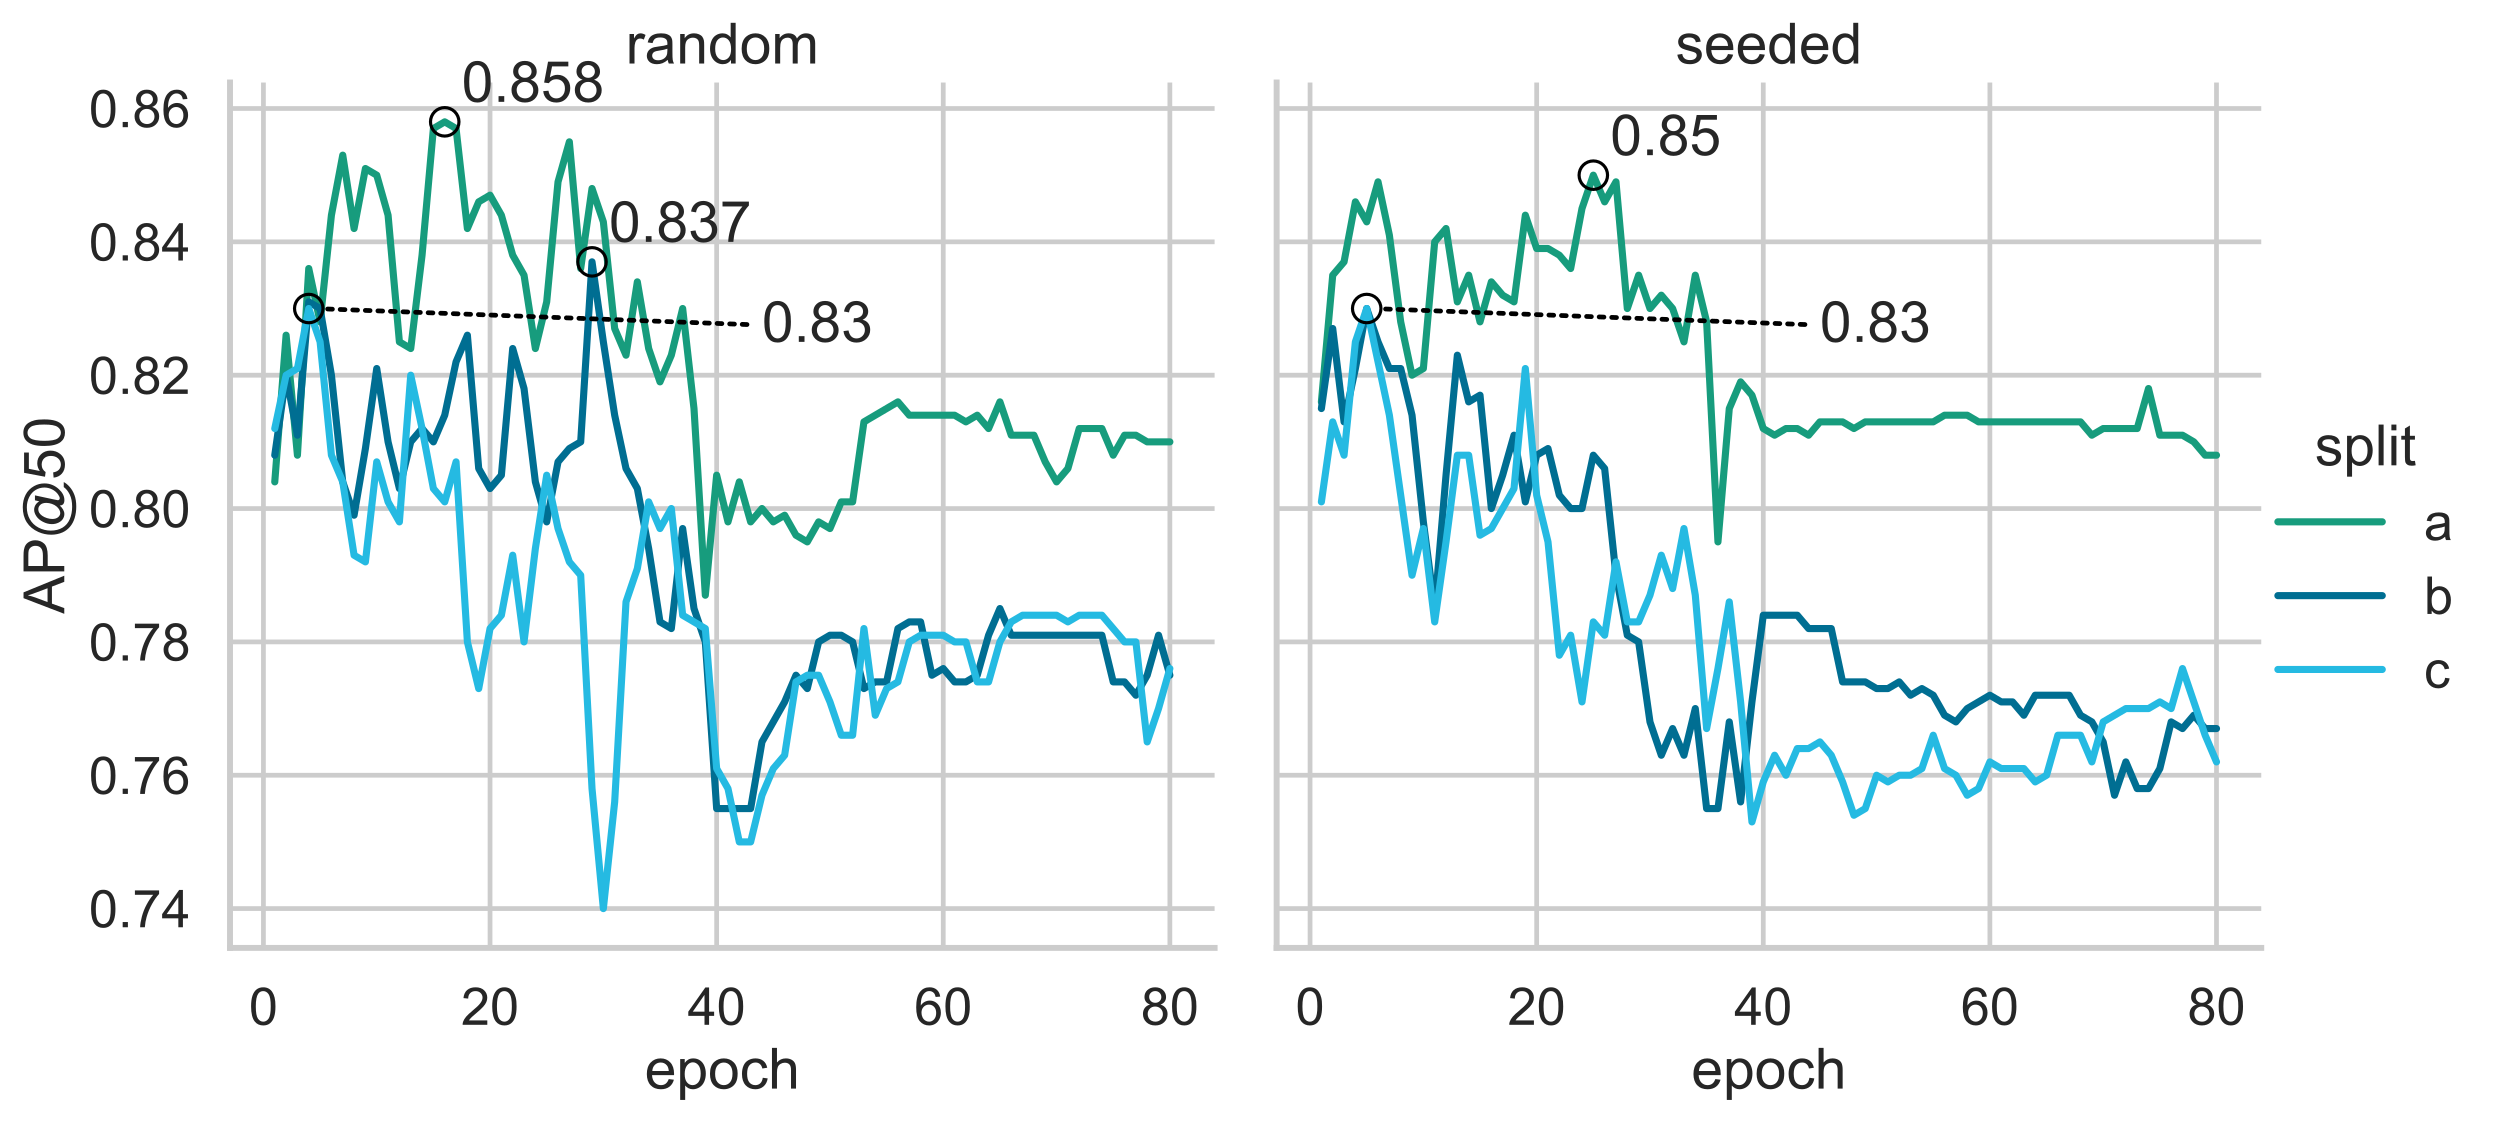 <?xml version="1.0" encoding="utf-8" standalone="no"?>
<!DOCTYPE svg PUBLIC "-//W3C//DTD SVG 1.1//EN"
  "http://www.w3.org/Graphics/SVG/1.1/DTD/svg11.dtd">
<!-- Created with matplotlib (https://matplotlib.org/) -->
<svg height="354.955pt" version="1.1" viewBox="0 0 790.423 354.955" width="790.423pt" xmlns="http://www.w3.org/2000/svg" xmlns:xlink="http://www.w3.org/1999/xlink">
 <defs>
  <style type="text/css">*{stroke-linecap:butt;stroke-linejoin:round;}</style>
 </defs>
 <g id="figure_1">
  <g id="patch_1">
   <path d="M 0 354.955 
L 790.423 354.955 
L 790.423 0 
L 0 0 
z
" style="fill:#ffffff;"/>
  </g>
  <g id="axes_1">
   <g id="patch_2">
    <path d="M 72.722 299.704 
L 384.026 299.704 
L 384.026 26.084 
L 72.722 26.084 
z
" style="fill:#ffffff;"/>
   </g>
   <g id="matplotlib.axis_1">
    <g id="xtick_1">
     <g id="line2d_1">
      <path clip-path="url(#pda47692f7f)" d="M 83.29 299.704 
L 83.29 26.084 
" style="fill:none;stroke:#cccccc;stroke-linecap:round;stroke-width:1.5;"/>
     </g>
     <g id="text_1">
      <!-- 0 -->
      <g style="fill:#262626;" transform="translate(78.702 324.014)scale(0.165 -0.165)">
       <defs>
        <path d="M 4.156 35.297 
Q 4.156 48 6.766 55.734 
Q 9.375 63.484 14.516 67.672 
Q 19.672 71.875 27.484 71.875 
Q 33.25 71.875 37.594 69.547 
Q 41.938 67.234 44.766 62.859 
Q 47.609 58.5 49.219 52.219 
Q 50.828 45.953 50.828 35.297 
Q 50.828 22.703 48.234 14.969 
Q 45.656 7.234 40.5 3 
Q 35.359 -1.219 27.484 -1.219 
Q 17.141 -1.219 11.234 6.203 
Q 4.156 15.141 4.156 35.297 
z
M 13.188 35.297 
Q 13.188 17.672 17.312 11.828 
Q 21.438 6 27.484 6 
Q 33.547 6 37.672 11.859 
Q 41.797 17.719 41.797 35.297 
Q 41.797 52.984 37.672 58.781 
Q 33.547 64.594 27.391 64.594 
Q 21.344 64.594 17.719 59.469 
Q 13.188 52.938 13.188 35.297 
z
" id="ArialMT-48"/>
       </defs>
       <use xlink:href="#ArialMT-48"/>
      </g>
     </g>
    </g>
    <g id="xtick_2">
     <g id="line2d_2">
      <path clip-path="url(#pda47692f7f)" d="M 154.936 299.704 
L 154.936 26.084 
" style="fill:none;stroke:#cccccc;stroke-linecap:round;stroke-width:1.5;"/>
     </g>
     <g id="text_2">
      <!-- 20 -->
      <g style="fill:#262626;" transform="translate(145.761 324.014)scale(0.165 -0.165)">
       <defs>
        <path d="M 50.344 8.453 
L 50.344 0 
L 3.031 0 
Q 2.938 3.172 4.047 6.109 
Q 5.859 10.938 9.828 15.625 
Q 13.812 20.312 21.344 26.469 
Q 33.016 36.031 37.109 41.625 
Q 41.219 47.219 41.219 52.203 
Q 41.219 57.422 37.469 61 
Q 33.734 64.594 27.734 64.594 
Q 21.391 64.594 17.578 60.781 
Q 13.766 56.984 13.719 50.25 
L 4.688 51.172 
Q 5.609 61.281 11.656 66.578 
Q 17.719 71.875 27.938 71.875 
Q 38.234 71.875 44.234 66.156 
Q 50.25 60.453 50.25 52 
Q 50.25 47.703 48.484 43.547 
Q 46.734 39.406 42.656 34.812 
Q 38.578 30.219 29.109 22.219 
Q 21.188 15.578 18.938 13.203 
Q 16.703 10.844 15.234 8.453 
z
" id="ArialMT-50"/>
       </defs>
       <use xlink:href="#ArialMT-50"/>
       <use x="55.615" xlink:href="#ArialMT-48"/>
      </g>
     </g>
    </g>
    <g id="xtick_3">
     <g id="line2d_3">
      <path clip-path="url(#pda47692f7f)" d="M 226.583 299.704 
L 226.583 26.084 
" style="fill:none;stroke:#cccccc;stroke-linecap:round;stroke-width:1.5;"/>
     </g>
     <g id="text_3">
      <!-- 40 -->
      <g style="fill:#262626;" transform="translate(217.407 324.014)scale(0.165 -0.165)">
       <defs>
        <path d="M 32.328 0 
L 32.328 17.141 
L 1.266 17.141 
L 1.266 25.203 
L 33.938 71.578 
L 41.109 71.578 
L 41.109 25.203 
L 50.781 25.203 
L 50.781 17.141 
L 41.109 17.141 
L 41.109 0 
z
M 32.328 25.203 
L 32.328 57.469 
L 9.906 25.203 
z
" id="ArialMT-52"/>
       </defs>
       <use xlink:href="#ArialMT-52"/>
       <use x="55.615" xlink:href="#ArialMT-48"/>
      </g>
     </g>
    </g>
    <g id="xtick_4">
     <g id="line2d_4">
      <path clip-path="url(#pda47692f7f)" d="M 298.229 299.704 
L 298.229 26.084 
" style="fill:none;stroke:#cccccc;stroke-linecap:round;stroke-width:1.5;"/>
     </g>
     <g id="text_4">
      <!-- 60 -->
      <g style="fill:#262626;" transform="translate(289.054 324.014)scale(0.165 -0.165)">
       <defs>
        <path d="M 49.75 54.047 
L 41.016 53.375 
Q 39.844 58.547 37.703 60.891 
Q 34.125 64.656 28.906 64.656 
Q 24.703 64.656 21.531 62.312 
Q 17.391 59.281 14.984 53.469 
Q 12.594 47.656 12.5 36.922 
Q 15.672 41.75 20.266 44.094 
Q 24.859 46.438 29.891 46.438 
Q 38.672 46.438 44.844 39.969 
Q 51.031 33.5 51.031 23.25 
Q 51.031 16.5 48.125 10.719 
Q 45.219 4.938 40.141 1.859 
Q 35.062 -1.219 28.609 -1.219 
Q 17.625 -1.219 10.688 6.859 
Q 3.766 14.938 3.766 33.5 
Q 3.766 54.25 11.422 63.672 
Q 18.109 71.875 29.438 71.875 
Q 37.891 71.875 43.281 67.141 
Q 48.688 62.406 49.75 54.047 
z
M 13.875 23.188 
Q 13.875 18.656 15.797 14.5 
Q 17.719 10.359 21.188 8.172 
Q 24.656 6 28.469 6 
Q 34.031 6 38.031 10.484 
Q 42.047 14.984 42.047 22.703 
Q 42.047 30.125 38.078 34.391 
Q 34.125 38.672 28.125 38.672 
Q 22.172 38.672 18.016 34.391 
Q 13.875 30.125 13.875 23.188 
z
" id="ArialMT-54"/>
       </defs>
       <use xlink:href="#ArialMT-54"/>
       <use x="55.615" xlink:href="#ArialMT-48"/>
      </g>
     </g>
    </g>
    <g id="xtick_5">
     <g id="line2d_5">
      <path clip-path="url(#pda47692f7f)" d="M 369.875 299.704 
L 369.875 26.084 
" style="fill:none;stroke:#cccccc;stroke-linecap:round;stroke-width:1.5;"/>
     </g>
     <g id="text_5">
      <!-- 80 -->
      <g style="fill:#262626;" transform="translate(360.7 324.014)scale(0.165 -0.165)">
       <defs>
        <path d="M 17.672 38.812 
Q 12.203 40.828 9.562 44.531 
Q 6.938 48.25 6.938 53.422 
Q 6.938 61.234 12.547 66.547 
Q 18.172 71.875 27.484 71.875 
Q 36.859 71.875 42.578 66.422 
Q 48.297 60.984 48.297 53.172 
Q 48.297 48.188 45.672 44.5 
Q 43.062 40.828 37.75 38.812 
Q 44.344 36.672 47.781 31.875 
Q 51.219 27.094 51.219 20.453 
Q 51.219 11.281 44.719 5.031 
Q 38.234 -1.219 27.641 -1.219 
Q 17.047 -1.219 10.547 5.047 
Q 4.047 11.328 4.047 20.703 
Q 4.047 27.688 7.594 32.391 
Q 11.141 37.109 17.672 38.812 
z
M 15.922 53.719 
Q 15.922 48.641 19.188 45.406 
Q 22.469 42.188 27.688 42.188 
Q 32.766 42.188 36.016 45.375 
Q 39.266 48.578 39.266 53.219 
Q 39.266 58.062 35.906 61.359 
Q 32.562 64.656 27.594 64.656 
Q 22.562 64.656 19.234 61.422 
Q 15.922 58.203 15.922 53.719 
z
M 13.094 20.656 
Q 13.094 16.891 14.875 13.375 
Q 16.656 9.859 20.172 7.922 
Q 23.688 6 27.734 6 
Q 34.031 6 38.125 10.047 
Q 42.234 14.109 42.234 20.359 
Q 42.234 26.703 38.016 30.859 
Q 33.797 35.016 27.438 35.016 
Q 21.234 35.016 17.156 30.906 
Q 13.094 26.812 13.094 20.656 
z
" id="ArialMT-56"/>
       </defs>
       <use xlink:href="#ArialMT-56"/>
       <use x="55.615" xlink:href="#ArialMT-48"/>
      </g>
     </g>
    </g>
    <g id="text_6">
     <!-- epoch -->
     <g style="fill:#262626;" transform="translate(203.854 344.178)scale(0.18 -0.18)">
      <defs>
       <path d="M 42.094 16.703 
L 51.172 15.578 
Q 49.031 7.625 43.219 3.219 
Q 37.406 -1.172 28.375 -1.172 
Q 17 -1.172 10.328 5.828 
Q 3.656 12.844 3.656 25.484 
Q 3.656 38.578 10.391 45.797 
Q 17.141 53.031 27.875 53.031 
Q 38.281 53.031 44.875 45.953 
Q 51.469 38.875 51.469 26.031 
Q 51.469 25.25 51.422 23.688 
L 12.75 23.688 
Q 13.234 15.141 17.578 10.594 
Q 21.922 6.062 28.422 6.062 
Q 33.25 6.062 36.672 8.594 
Q 40.094 11.141 42.094 16.703 
z
M 13.234 30.906 
L 42.188 30.906 
Q 41.609 37.453 38.875 40.719 
Q 34.672 45.797 27.984 45.797 
Q 21.922 45.797 17.797 41.75 
Q 13.672 37.703 13.234 30.906 
z
" id="ArialMT-101"/>
       <path d="M 6.594 -19.875 
L 6.594 51.859 
L 14.594 51.859 
L 14.594 45.125 
Q 17.438 49.078 21 51.047 
Q 24.562 53.031 29.641 53.031 
Q 36.281 53.031 41.359 49.609 
Q 46.438 46.188 49.016 39.953 
Q 51.609 33.734 51.609 26.312 
Q 51.609 18.359 48.75 11.984 
Q 45.906 5.609 40.453 2.219 
Q 35.016 -1.172 29 -1.172 
Q 24.609 -1.172 21.109 0.688 
Q 17.625 2.547 15.375 5.375 
L 15.375 -19.875 
z
M 14.547 25.641 
Q 14.547 15.625 18.594 10.844 
Q 22.656 6.062 28.422 6.062 
Q 34.281 6.062 38.453 11.016 
Q 42.625 15.969 42.625 26.375 
Q 42.625 36.281 38.547 41.203 
Q 34.469 46.141 28.812 46.141 
Q 23.188 46.141 18.859 40.891 
Q 14.547 35.641 14.547 25.641 
z
" id="ArialMT-112"/>
       <path d="M 3.328 25.922 
Q 3.328 40.328 11.328 47.266 
Q 18.016 53.031 27.641 53.031 
Q 38.328 53.031 45.109 46.016 
Q 51.906 39.016 51.906 26.656 
Q 51.906 16.656 48.906 10.906 
Q 45.906 5.172 40.156 2 
Q 34.422 -1.172 27.641 -1.172 
Q 16.75 -1.172 10.031 5.812 
Q 3.328 12.797 3.328 25.922 
z
M 12.359 25.922 
Q 12.359 15.969 16.703 11.016 
Q 21.047 6.062 27.641 6.062 
Q 34.188 6.062 38.531 11.031 
Q 42.875 16.016 42.875 26.219 
Q 42.875 35.844 38.5 40.797 
Q 34.125 45.75 27.641 45.75 
Q 21.047 45.75 16.703 40.812 
Q 12.359 35.891 12.359 25.922 
z
" id="ArialMT-111"/>
       <path d="M 40.438 19 
L 49.078 17.875 
Q 47.656 8.938 41.812 3.875 
Q 35.984 -1.172 27.484 -1.172 
Q 16.844 -1.172 10.375 5.781 
Q 3.906 12.75 3.906 25.734 
Q 3.906 34.125 6.688 40.422 
Q 9.469 46.734 15.156 49.875 
Q 20.844 53.031 27.547 53.031 
Q 35.984 53.031 41.359 48.75 
Q 46.734 44.484 48.25 36.625 
L 39.703 35.297 
Q 38.484 40.531 35.375 43.156 
Q 32.281 45.797 27.875 45.797 
Q 21.234 45.797 17.078 41.031 
Q 12.938 36.281 12.938 25.984 
Q 12.938 15.531 16.938 10.797 
Q 20.953 6.062 27.391 6.062 
Q 32.562 6.062 36.031 9.234 
Q 39.5 12.406 40.438 19 
z
" id="ArialMT-99"/>
       <path d="M 6.594 0 
L 6.594 71.578 
L 15.375 71.578 
L 15.375 45.906 
Q 21.531 53.031 30.906 53.031 
Q 36.672 53.031 40.922 50.75 
Q 45.172 48.484 47 44.484 
Q 48.828 40.484 48.828 32.859 
L 48.828 0 
L 40.047 0 
L 40.047 32.859 
Q 40.047 39.453 37.188 42.453 
Q 34.328 45.453 29.109 45.453 
Q 25.203 45.453 21.75 43.422 
Q 18.312 41.406 16.844 37.938 
Q 15.375 34.469 15.375 28.375 
L 15.375 0 
z
" id="ArialMT-104"/>
      </defs>
      <use xlink:href="#ArialMT-101"/>
      <use x="55.615" xlink:href="#ArialMT-112"/>
      <use x="111.23" xlink:href="#ArialMT-111"/>
      <use x="166.846" xlink:href="#ArialMT-99"/>
      <use x="216.846" xlink:href="#ArialMT-104"/>
     </g>
    </g>
   </g>
   <g id="matplotlib.axis_2">
    <g id="ytick_1">
     <g id="line2d_6">
      <path clip-path="url(#pda47692f7f)" d="M 72.722 287.267 
L 384.026 287.267 
" style="fill:none;stroke:#cccccc;stroke-linecap:round;stroke-width:1.5;"/>
     </g>
     <g id="text_7">
      <!-- 0.74 -->
      <g style="fill:#262626;" transform="translate(28.112 293.172)scale(0.165 -0.165)">
       <defs>
        <path d="M 9.078 0 
L 9.078 10.016 
L 19.094 10.016 
L 19.094 0 
z
" id="ArialMT-46"/>
        <path d="M 4.734 62.203 
L 4.734 70.656 
L 51.078 70.656 
L 51.078 63.812 
Q 44.234 56.547 37.516 44.484 
Q 30.812 32.422 27.156 19.672 
Q 24.516 10.688 23.781 0 
L 14.75 0 
Q 14.891 8.453 18.062 20.406 
Q 21.234 32.375 27.172 43.484 
Q 33.109 54.594 39.797 62.203 
z
" id="ArialMT-55"/>
       </defs>
       <use xlink:href="#ArialMT-48"/>
       <use x="55.615" xlink:href="#ArialMT-46"/>
       <use x="83.398" xlink:href="#ArialMT-55"/>
       <use x="139.014" xlink:href="#ArialMT-52"/>
      </g>
     </g>
    </g>
    <g id="ytick_2">
     <g id="line2d_7">
      <path clip-path="url(#pda47692f7f)" d="M 72.722 245.107 
L 384.026 245.107 
" style="fill:none;stroke:#cccccc;stroke-linecap:round;stroke-width:1.5;"/>
     </g>
     <g id="text_8">
      <!-- 0.76 -->
      <g style="fill:#262626;" transform="translate(28.112 251.012)scale(0.165 -0.165)">
       <use xlink:href="#ArialMT-48"/>
       <use x="55.615" xlink:href="#ArialMT-46"/>
       <use x="83.398" xlink:href="#ArialMT-55"/>
       <use x="139.014" xlink:href="#ArialMT-54"/>
      </g>
     </g>
    </g>
    <g id="ytick_3">
     <g id="line2d_8">
      <path clip-path="url(#pda47692f7f)" d="M 72.722 202.946 
L 384.026 202.946 
" style="fill:none;stroke:#cccccc;stroke-linecap:round;stroke-width:1.5;"/>
     </g>
     <g id="text_9">
      <!-- 0.78 -->
      <g style="fill:#262626;" transform="translate(28.112 208.851)scale(0.165 -0.165)">
       <use xlink:href="#ArialMT-48"/>
       <use x="55.615" xlink:href="#ArialMT-46"/>
       <use x="83.398" xlink:href="#ArialMT-55"/>
       <use x="139.014" xlink:href="#ArialMT-56"/>
      </g>
     </g>
    </g>
    <g id="ytick_4">
     <g id="line2d_9">
      <path clip-path="url(#pda47692f7f)" d="M 72.722 160.786 
L 384.026 160.786 
" style="fill:none;stroke:#cccccc;stroke-linecap:round;stroke-width:1.5;"/>
     </g>
     <g id="text_10">
      <!-- 0.80 -->
      <g style="fill:#262626;" transform="translate(28.112 166.691)scale(0.165 -0.165)">
       <use xlink:href="#ArialMT-48"/>
       <use x="55.615" xlink:href="#ArialMT-46"/>
       <use x="83.398" xlink:href="#ArialMT-56"/>
       <use x="139.014" xlink:href="#ArialMT-48"/>
      </g>
     </g>
    </g>
    <g id="ytick_5">
     <g id="line2d_10">
      <path clip-path="url(#pda47692f7f)" d="M 72.722 118.626 
L 384.026 118.626 
" style="fill:none;stroke:#cccccc;stroke-linecap:round;stroke-width:1.5;"/>
     </g>
     <g id="text_11">
      <!-- 0.82 -->
      <g style="fill:#262626;" transform="translate(28.112 124.531)scale(0.165 -0.165)">
       <use xlink:href="#ArialMT-48"/>
       <use x="55.615" xlink:href="#ArialMT-46"/>
       <use x="83.398" xlink:href="#ArialMT-56"/>
       <use x="139.014" xlink:href="#ArialMT-50"/>
      </g>
     </g>
    </g>
    <g id="ytick_6">
     <g id="line2d_11">
      <path clip-path="url(#pda47692f7f)" d="M 72.722 76.466 
L 384.026 76.466 
" style="fill:none;stroke:#cccccc;stroke-linecap:round;stroke-width:1.5;"/>
     </g>
     <g id="text_12">
      <!-- 0.84 -->
      <g style="fill:#262626;" transform="translate(28.112 82.371)scale(0.165 -0.165)">
       <use xlink:href="#ArialMT-48"/>
       <use x="55.615" xlink:href="#ArialMT-46"/>
       <use x="83.398" xlink:href="#ArialMT-56"/>
       <use x="139.014" xlink:href="#ArialMT-52"/>
      </g>
     </g>
    </g>
    <g id="ytick_7">
     <g id="line2d_12">
      <path clip-path="url(#pda47692f7f)" d="M 72.722 34.305 
L 384.026 34.305 
" style="fill:none;stroke:#cccccc;stroke-linecap:round;stroke-width:1.5;"/>
     </g>
     <g id="text_13">
      <!-- 0.86 -->
      <g style="fill:#262626;" transform="translate(28.112 40.211)scale(0.165 -0.165)">
       <use xlink:href="#ArialMT-48"/>
       <use x="55.615" xlink:href="#ArialMT-46"/>
       <use x="83.398" xlink:href="#ArialMT-56"/>
       <use x="139.014" xlink:href="#ArialMT-54"/>
      </g>
     </g>
    </g>
    <g id="text_14">
     <!-- AP@50 -->
     <g style="fill:#262626;" transform="translate(20.323 194.047)rotate(-90)scale(0.18 -0.18)">
      <defs>
       <path d="M -0.141 0 
L 27.344 71.578 
L 37.547 71.578 
L 66.844 0 
L 56.062 0 
L 47.703 21.688 
L 17.781 21.688 
L 9.906 0 
z
M 20.516 29.391 
L 44.781 29.391 
L 37.312 49.219 
Q 33.891 58.25 32.234 64.062 
Q 30.859 57.172 28.375 50.391 
z
" id="ArialMT-65"/>
       <path d="M 7.719 0 
L 7.719 71.578 
L 34.719 71.578 
Q 41.844 71.578 45.609 70.906 
Q 50.875 70.016 54.438 67.547 
Q 58.016 65.094 60.188 60.641 
Q 62.359 56.203 62.359 50.875 
Q 62.359 41.75 56.547 35.422 
Q 50.734 29.109 35.547 29.109 
L 17.188 29.109 
L 17.188 0 
z
M 17.188 37.547 
L 35.688 37.547 
Q 44.875 37.547 48.734 40.969 
Q 52.594 44.391 52.594 50.594 
Q 52.594 55.078 50.312 58.266 
Q 48.047 61.469 44.344 62.5 
Q 41.938 63.141 35.5 63.141 
L 17.188 63.141 
z
" id="ArialMT-80"/>
       <path d="M 56.688 7.953 
Q 53.516 4.297 49.578 2.078 
Q 45.656 -0.141 41.703 -0.141 
Q 37.359 -0.141 33.25 2.391 
Q 29.156 4.938 26.594 10.203 
Q 24.031 15.484 24.031 21.781 
Q 24.031 29.547 28 37.328 
Q 31.984 45.125 37.891 49.031 
Q 43.797 52.938 49.359 52.938 
Q 53.609 52.938 57.469 50.703 
Q 61.328 48.484 64.109 43.953 
L 65.766 51.516 
L 74.516 51.516 
L 67.484 18.75 
Q 66.016 11.922 66.016 11.188 
Q 66.016 9.859 67.016 8.906 
Q 68.016 7.953 69.438 7.953 
Q 72.016 7.953 76.219 10.938 
Q 81.781 14.844 85.031 21.406 
Q 88.281 27.984 88.281 34.969 
Q 88.281 43.109 84.109 50.188 
Q 79.938 57.281 71.656 61.516 
Q 63.375 65.766 53.375 65.766 
Q 41.938 65.766 32.484 60.422 
Q 23.047 55.078 17.844 45.094 
Q 12.641 35.109 12.641 23.688 
Q 12.641 11.719 17.844 3.078 
Q 23.047 -5.562 32.875 -9.688 
Q 42.719 -13.812 54.688 -13.812 
Q 67.484 -13.812 76.125 -9.516 
Q 84.766 -5.219 89.062 0.922 
L 97.906 0.922 
Q 95.406 -4.203 89.344 -9.516 
Q 83.297 -14.844 74.953 -17.938 
Q 66.609 -21.047 54.828 -21.047 
Q 44 -21.047 34.844 -18.266 
Q 25.688 -15.484 19.234 -9.891 
Q 12.797 -4.297 9.516 2.984 
Q 5.422 12.203 5.422 22.906 
Q 5.422 34.812 10.297 45.609 
Q 16.266 58.844 27.219 65.875 
Q 38.188 72.906 53.812 72.906 
Q 65.922 72.906 75.562 67.938 
Q 85.203 62.984 90.766 53.172 
Q 95.516 44.734 95.516 34.812 
Q 95.516 20.656 85.547 9.672 
Q 76.656 -0.203 66.109 -0.203 
Q 62.75 -0.203 60.672 0.828 
Q 58.594 1.859 57.625 3.766 
Q 56.984 4.984 56.688 7.953 
z
M 33.062 21.188 
Q 33.062 14.5 36.234 10.781 
Q 39.406 7.078 43.5 7.078 
Q 46.234 7.078 49.266 8.719 
Q 52.297 10.359 55.047 13.578 
Q 57.812 16.797 59.562 21.75 
Q 61.328 26.703 61.328 31.688 
Q 61.328 38.328 58.031 41.984 
Q 54.734 45.656 50 45.656 
Q 46.875 45.656 44.109 44.062 
Q 41.359 42.484 38.766 38.969 
Q 36.188 35.453 34.625 30.422 
Q 33.062 25.391 33.062 21.188 
z
" id="ArialMT-64"/>
       <path d="M 4.156 18.75 
L 13.375 19.531 
Q 14.406 12.797 18.141 9.391 
Q 21.875 6 27.156 6 
Q 33.5 6 37.891 10.781 
Q 42.281 15.578 42.281 23.484 
Q 42.281 31 38.062 35.344 
Q 33.844 39.703 27 39.703 
Q 22.75 39.703 19.328 37.766 
Q 15.922 35.844 13.969 32.766 
L 5.719 33.844 
L 12.641 70.609 
L 48.25 70.609 
L 48.25 62.203 
L 19.672 62.203 
L 15.828 42.969 
Q 22.266 47.469 29.344 47.469 
Q 38.719 47.469 45.156 40.969 
Q 51.609 34.469 51.609 24.266 
Q 51.609 14.547 45.953 7.469 
Q 39.062 -1.219 27.156 -1.219 
Q 17.391 -1.219 11.203 4.25 
Q 5.031 9.719 4.156 18.75 
z
" id="ArialMT-53"/>
      </defs>
      <use xlink:href="#ArialMT-65"/>
      <use x="66.699" xlink:href="#ArialMT-80"/>
      <use x="133.398" xlink:href="#ArialMT-64"/>
      <use x="234.912" xlink:href="#ArialMT-53"/>
      <use x="290.527" xlink:href="#ArialMT-48"/>
     </g>
    </g>
   </g>
   <g id="line2d_13">
    <path clip-path="url(#pda47692f7f)" d="M 86.872 152.354 
L 90.455 105.978 
L 94.037 143.922 
L 97.619 84.898 
L 101.202 101.762 
L 104.784 68.034 
L 108.366 49.061 
L 111.948 72.25 
L 115.531 53.277 
L 119.113 55.385 
L 122.695 68.034 
L 126.278 108.086 
L 129.86 110.194 
L 133.442 80.682 
L 137.025 40.629 
L 140.607 38.521 
L 144.189 40.629 
L 147.772 72.25 
L 151.354 63.817 
L 154.936 61.709 
L 158.519 68.034 
L 162.101 80.682 
L 165.683 87.006 
L 169.266 110.194 
L 172.848 95.438 
L 176.43 57.493 
L 180.013 44.845 
L 183.595 84.898 
L 187.177 59.601 
L 190.76 70.142 
L 194.342 103.87 
L 197.924 112.302 
L 201.506 89.114 
L 205.089 110.194 
L 208.671 120.734 
L 212.253 112.302 
L 215.836 97.546 
L 219.418 129.166 
L 223 188.19 
L 226.583 150.246 
L 230.165 165.002 
L 233.747 152.354 
L 237.33 165.002 
L 240.912 160.786 
L 244.494 165.002 
L 248.077 162.894 
L 251.659 169.218 
L 255.241 171.326 
L 258.824 165.002 
L 262.406 167.11 
L 265.988 158.678 
L 269.571 158.678 
L 273.153 133.382 
L 276.735 131.274 
L 280.317 129.166 
L 283.9 127.058 
L 287.482 131.274 
L 291.064 131.274 
L 294.647 131.274 
L 298.229 131.274 
L 301.811 131.274 
L 305.394 133.382 
L 308.976 131.274 
L 312.558 135.49 
L 316.141 127.058 
L 319.723 137.598 
L 323.305 137.598 
L 326.888 137.598 
L 330.47 146.03 
L 334.052 152.354 
L 337.635 148.138 
L 341.217 135.49 
L 344.799 135.49 
L 348.382 135.49 
L 351.964 143.922 
L 355.546 137.598 
L 359.128 137.598 
L 362.711 139.706 
L 366.293 139.706 
L 369.875 139.706 
" style="fill:none;stroke:#179c7d;stroke-linecap:round;stroke-width:2.25;"/>
   </g>
   <g id="line2d_14">
    <path clip-path="url(#pda47692f7f)" d="M 86.872 143.922 
L 90.455 118.626 
L 94.037 137.598 
L 97.619 95.438 
L 101.202 97.546 
L 104.784 118.626 
L 108.366 152.354 
L 111.948 162.894 
L 115.531 141.814 
L 119.113 116.518 
L 122.695 139.706 
L 126.278 154.462 
L 129.86 139.706 
L 133.442 135.49 
L 137.025 139.706 
L 140.607 131.274 
L 144.189 114.41 
L 147.772 105.978 
L 151.354 148.138 
L 154.936 154.462 
L 158.519 150.246 
L 162.101 110.194 
L 165.683 122.842 
L 169.266 152.354 
L 172.848 165.002 
L 176.43 146.03 
L 180.013 141.814 
L 183.595 139.706 
L 187.177 82.79 
L 190.76 108.086 
L 194.342 131.274 
L 197.924 148.138 
L 201.506 154.462 
L 205.089 173.434 
L 208.671 196.622 
L 212.253 198.73 
L 215.836 167.11 
L 219.418 192.406 
L 223 202.946 
L 226.583 255.647 
L 230.165 255.647 
L 233.747 255.647 
L 237.33 255.647 
L 240.912 234.566 
L 244.494 228.242 
L 248.077 221.918 
L 251.659 213.486 
L 255.241 217.702 
L 258.824 202.946 
L 262.406 200.838 
L 265.988 200.838 
L 269.571 202.946 
L 273.153 217.702 
L 276.735 215.594 
L 280.317 215.594 
L 283.9 198.73 
L 287.482 196.622 
L 291.064 196.622 
L 294.647 213.486 
L 298.229 211.378 
L 301.811 215.594 
L 305.394 215.594 
L 308.976 213.486 
L 312.558 200.838 
L 316.141 192.406 
L 319.723 200.838 
L 323.305 200.838 
L 326.888 200.838 
L 330.47 200.838 
L 334.052 200.838 
L 337.635 200.838 
L 341.217 200.838 
L 344.799 200.838 
L 348.382 200.838 
L 351.964 215.594 
L 355.546 215.594 
L 359.128 219.81 
L 362.711 213.486 
L 366.293 200.838 
L 369.875 213.486 
" style="fill:none;stroke:#006e92;stroke-linecap:round;stroke-width:2.25;"/>
   </g>
   <g id="line2d_15">
    <path clip-path="url(#pda47692f7f)" d="M 86.872 135.49 
L 90.455 118.626 
L 94.037 116.518 
L 97.619 97.546 
L 101.202 108.086 
L 104.784 143.922 
L 108.366 152.354 
L 111.948 175.542 
L 115.531 177.65 
L 119.113 146.03 
L 122.695 158.678 
L 126.278 165.002 
L 129.86 118.626 
L 133.442 135.49 
L 137.025 154.462 
L 140.607 158.678 
L 144.189 146.03 
L 147.772 202.946 
L 151.354 217.702 
L 154.936 198.73 
L 158.519 194.514 
L 162.101 175.542 
L 165.683 202.946 
L 169.266 173.434 
L 172.848 150.246 
L 176.43 167.11 
L 180.013 177.65 
L 183.595 181.866 
L 187.177 249.323 
L 190.76 287.267 
L 194.342 253.539 
L 197.924 190.298 
L 201.506 179.758 
L 205.089 158.678 
L 208.671 167.11 
L 212.253 160.786 
L 215.836 194.514 
L 219.418 196.622 
L 223 198.73 
L 226.583 242.999 
L 230.165 249.323 
L 233.747 266.187 
L 237.33 266.187 
L 240.912 251.431 
L 244.494 242.999 
L 248.077 238.783 
L 251.659 215.594 
L 255.241 213.486 
L 258.824 213.486 
L 262.406 221.918 
L 265.988 232.458 
L 269.571 232.458 
L 273.153 198.73 
L 276.735 226.134 
L 280.317 217.702 
L 283.9 215.594 
L 287.482 202.946 
L 291.064 200.838 
L 294.647 200.838 
L 298.229 200.838 
L 301.811 202.946 
L 305.394 202.946 
L 308.976 215.594 
L 312.558 215.594 
L 316.141 202.946 
L 319.723 196.622 
L 323.305 194.514 
L 326.888 194.514 
L 330.47 194.514 
L 334.052 194.514 
L 337.635 196.622 
L 341.217 194.514 
L 344.799 194.514 
L 348.382 194.514 
L 351.964 198.73 
L 355.546 202.946 
L 359.128 202.946 
L 362.711 234.566 
L 366.293 224.026 
L 369.875 211.378 
" style="fill:none;stroke:#25bae2;stroke-linecap:round;stroke-width:2.25;"/>
   </g>
   <g id="line2d_16"/>
   <g id="line2d_17"/>
   <g id="line2d_18"/>
   <g id="line2d_19">
    <path clip-path="url(#pda47692f7f)" d="M 140.607 38.521 
" style="fill:none;stroke:#179c7d;stroke-linecap:round;stroke-width:2.25;"/>
    <defs>
     <path d="M 0 4.5 
C 1.193 4.5 2.338 4.026 3.182 3.182 
C 4.026 2.338 4.5 1.193 4.5 0 
C 4.5 -1.193 4.026 -2.338 3.182 -3.182 
C 2.338 -4.026 1.193 -4.5 0 -4.5 
C -1.193 -4.5 -2.338 -4.026 -3.182 -3.182 
C -4.026 -2.338 -4.5 -1.193 -4.5 0 
C -4.5 1.193 -4.026 2.338 -3.182 3.182 
C -2.338 4.026 -1.193 4.5 0 4.5 
z
" id="m628e6f63b7" style="stroke:#000000;"/>
    </defs>
    <g clip-path="url(#pda47692f7f)">
     <use style="fill-opacity:0;stroke:#000000;" x="140.607" xlink:href="#m628e6f63b7" y="38.521"/>
    </g>
   </g>
   <g id="line2d_20">
    <path clip-path="url(#pda47692f7f)" d="M 187.177 82.79 
" style="fill:none;stroke:#006e92;stroke-linecap:round;stroke-width:2.25;"/>
    <g clip-path="url(#pda47692f7f)">
     <use style="fill-opacity:0;stroke:#000000;" x="187.177" xlink:href="#m628e6f63b7" y="82.79"/>
    </g>
   </g>
   <g id="line2d_21">
    <path clip-path="url(#pda47692f7f)" d="M 97.619 97.546 
" style="fill:none;stroke:#25bae2;stroke-linecap:round;stroke-width:2.25;"/>
    <g clip-path="url(#pda47692f7f)">
     <use style="fill-opacity:0;stroke:#000000;" x="97.619" xlink:href="#m628e6f63b7" y="97.546"/>
    </g>
   </g>
   <g id="patch_3">
    <path d="M 72.722 299.704 
L 72.722 26.084 
" style="fill:none;stroke:#cccccc;stroke-linecap:square;stroke-linejoin:miter;stroke-width:1.875;"/>
   </g>
   <g id="patch_4">
    <path d="M 72.722 299.704 
L 384.026 299.704 
" style="fill:none;stroke:#cccccc;stroke-linecap:square;stroke-linejoin:miter;stroke-width:1.875;"/>
   </g>
   <g id="text_15">
    <!-- 0.858 -->
    <g style="fill:#262626;" transform="translate(145.981 32.197)scale(0.18 -0.18)">
     <use xlink:href="#ArialMT-48"/>
     <use x="55.615" xlink:href="#ArialMT-46"/>
     <use x="83.398" xlink:href="#ArialMT-56"/>
     <use x="139.014" xlink:href="#ArialMT-53"/>
     <use x="194.629" xlink:href="#ArialMT-56"/>
    </g>
   </g>
   <g id="text_16">
    <!-- 0.837 -->
    <g style="fill:#262626;" transform="translate(192.551 76.466)scale(0.18 -0.18)">
     <defs>
      <path d="M 4.203 18.891 
L 12.984 20.062 
Q 14.5 12.594 18.141 9.297 
Q 21.781 6 27 6 
Q 33.203 6 37.469 10.297 
Q 41.75 14.594 41.75 20.953 
Q 41.75 27 37.797 30.922 
Q 33.844 34.859 27.734 34.859 
Q 25.25 34.859 21.531 33.891 
L 22.516 41.609 
Q 23.391 41.5 23.922 41.5 
Q 29.547 41.5 34.031 44.422 
Q 38.531 47.359 38.531 53.469 
Q 38.531 58.297 35.25 61.469 
Q 31.984 64.656 26.812 64.656 
Q 21.688 64.656 18.266 61.422 
Q 14.844 58.203 13.875 51.766 
L 5.078 53.328 
Q 6.688 62.156 12.391 67.016 
Q 18.109 71.875 26.609 71.875 
Q 32.469 71.875 37.391 69.359 
Q 42.328 66.844 44.938 62.5 
Q 47.562 58.156 47.562 53.266 
Q 47.562 48.641 45.062 44.828 
Q 42.578 41.016 37.703 38.766 
Q 44.047 37.312 47.562 32.688 
Q 51.078 28.078 51.078 21.141 
Q 51.078 11.766 44.234 5.25 
Q 37.406 -1.266 26.953 -1.266 
Q 17.531 -1.266 11.297 4.344 
Q 5.078 9.969 4.203 18.891 
z
" id="ArialMT-51"/>
     </defs>
     <use xlink:href="#ArialMT-48"/>
     <use x="55.615" xlink:href="#ArialMT-46"/>
     <use x="83.398" xlink:href="#ArialMT-56"/>
     <use x="139.014" xlink:href="#ArialMT-51"/>
     <use x="194.629" xlink:href="#ArialMT-55"/>
    </g>
   </g>
   <g id="patch_5">
    <path d="M 236.172 102.609 
Q 168.791 100.114 101.41 97.62 
" style="fill:none;stroke:#000000;stroke-dasharray:1.5,2.475;stroke-dashoffset:0;stroke-linecap:round;stroke-width:1.5;"/>
   </g>
   <g id="text_17">
    <!-- 0.83 -->
    <g style="fill:#262626;" transform="translate(240.912 108.086)scale(0.18 -0.18)">
     <use xlink:href="#ArialMT-48"/>
     <use x="55.615" xlink:href="#ArialMT-46"/>
     <use x="83.398" xlink:href="#ArialMT-56"/>
     <use x="139.014" xlink:href="#ArialMT-51"/>
    </g>
   </g>
   <g id="text_18">
    <!-- random -->
    <g style="fill:#262626;" transform="translate(197.861 20.084)scale(0.18 -0.18)">
     <defs>
      <path d="M 6.5 0 
L 6.5 51.859 
L 14.406 51.859 
L 14.406 44 
Q 17.438 49.516 20 51.266 
Q 22.562 53.031 25.641 53.031 
Q 30.078 53.031 34.672 50.203 
L 31.641 42.047 
Q 28.422 43.953 25.203 43.953 
Q 22.312 43.953 20.016 42.219 
Q 17.719 40.484 16.75 37.406 
Q 15.281 32.719 15.281 27.156 
L 15.281 0 
z
" id="ArialMT-114"/>
      <path d="M 40.438 6.391 
Q 35.547 2.25 31.031 0.531 
Q 26.516 -1.172 21.344 -1.172 
Q 12.797 -1.172 8.203 3 
Q 3.609 7.172 3.609 13.672 
Q 3.609 17.484 5.344 20.625 
Q 7.078 23.781 9.891 25.688 
Q 12.703 27.594 16.219 28.562 
Q 18.797 29.25 24.031 29.891 
Q 34.672 31.156 39.703 32.906 
Q 39.75 34.719 39.75 35.203 
Q 39.75 40.578 37.25 42.781 
Q 33.891 45.75 27.25 45.75 
Q 21.047 45.75 18.094 43.578 
Q 15.141 41.406 13.719 35.891 
L 5.125 37.062 
Q 6.297 42.578 8.984 45.969 
Q 11.672 49.359 16.75 51.188 
Q 21.828 53.031 28.516 53.031 
Q 35.156 53.031 39.297 51.469 
Q 43.453 49.906 45.406 47.531 
Q 47.359 45.172 48.141 41.547 
Q 48.578 39.312 48.578 33.453 
L 48.578 21.734 
Q 48.578 9.469 49.141 6.219 
Q 49.703 2.984 51.375 0 
L 42.188 0 
Q 40.828 2.734 40.438 6.391 
z
M 39.703 26.031 
Q 34.906 24.078 25.344 22.703 
Q 19.922 21.922 17.672 20.938 
Q 15.438 19.969 14.203 18.094 
Q 12.984 16.219 12.984 13.922 
Q 12.984 10.406 15.641 8.062 
Q 18.312 5.719 23.438 5.719 
Q 28.516 5.719 32.469 7.938 
Q 36.422 10.156 38.281 14.016 
Q 39.703 17 39.703 22.797 
z
" id="ArialMT-97"/>
      <path d="M 6.594 0 
L 6.594 51.859 
L 14.5 51.859 
L 14.5 44.484 
Q 20.219 53.031 31 53.031 
Q 35.688 53.031 39.625 51.344 
Q 43.562 49.656 45.516 46.922 
Q 47.469 44.188 48.25 40.438 
Q 48.734 37.984 48.734 31.891 
L 48.734 0 
L 39.938 0 
L 39.938 31.547 
Q 39.938 36.922 38.906 39.578 
Q 37.891 42.234 35.281 43.812 
Q 32.672 45.406 29.156 45.406 
Q 23.531 45.406 19.453 41.844 
Q 15.375 38.281 15.375 28.328 
L 15.375 0 
z
" id="ArialMT-110"/>
      <path d="M 40.234 0 
L 40.234 6.547 
Q 35.297 -1.172 25.734 -1.172 
Q 19.531 -1.172 14.328 2.25 
Q 9.125 5.672 6.266 11.797 
Q 3.422 17.922 3.422 25.875 
Q 3.422 33.641 6 39.969 
Q 8.594 46.297 13.766 49.656 
Q 18.953 53.031 25.344 53.031 
Q 30.031 53.031 33.688 51.047 
Q 37.359 49.078 39.656 45.906 
L 39.656 71.578 
L 48.391 71.578 
L 48.391 0 
z
M 12.453 25.875 
Q 12.453 15.922 16.641 10.984 
Q 20.844 6.062 26.562 6.062 
Q 32.328 6.062 36.344 10.766 
Q 40.375 15.484 40.375 25.141 
Q 40.375 35.797 36.266 40.766 
Q 32.172 45.75 26.172 45.75 
Q 20.312 45.75 16.375 40.969 
Q 12.453 36.188 12.453 25.875 
z
" id="ArialMT-100"/>
      <path d="M 6.594 0 
L 6.594 51.859 
L 14.453 51.859 
L 14.453 44.578 
Q 16.891 48.391 20.938 50.703 
Q 25 53.031 30.172 53.031 
Q 35.938 53.031 39.625 50.641 
Q 43.312 48.25 44.828 43.953 
Q 50.984 53.031 60.844 53.031 
Q 68.562 53.031 72.703 48.75 
Q 76.859 44.484 76.859 35.594 
L 76.859 0 
L 68.109 0 
L 68.109 32.672 
Q 68.109 37.938 67.25 40.25 
Q 66.406 42.578 64.156 43.984 
Q 61.922 45.406 58.891 45.406 
Q 53.422 45.406 49.797 41.766 
Q 46.188 38.141 46.188 30.125 
L 46.188 0 
L 37.406 0 
L 37.406 33.688 
Q 37.406 39.547 35.25 42.469 
Q 33.109 45.406 28.219 45.406 
Q 24.516 45.406 21.359 43.453 
Q 18.219 41.5 16.797 37.734 
Q 15.375 33.984 15.375 26.906 
L 15.375 0 
z
" id="ArialMT-109"/>
     </defs>
     <use xlink:href="#ArialMT-114"/>
     <use x="33.301" xlink:href="#ArialMT-97"/>
     <use x="88.916" xlink:href="#ArialMT-110"/>
     <use x="144.531" xlink:href="#ArialMT-100"/>
     <use x="200.146" xlink:href="#ArialMT-111"/>
     <use x="255.762" xlink:href="#ArialMT-109"/>
    </g>
   </g>
  </g>
  <g id="axes_2">
   <g id="patch_6">
    <path d="M 403.633 299.704 
L 714.936 299.704 
L 714.936 26.084 
L 403.633 26.084 
z
" style="fill:#ffffff;"/>
   </g>
   <g id="matplotlib.axis_3">
    <g id="xtick_6">
     <g id="line2d_22">
      <path clip-path="url(#p264ab04c99)" d="M 414.2 299.704 
L 414.2 26.084 
" style="fill:none;stroke:#cccccc;stroke-linecap:round;stroke-width:1.5;"/>
     </g>
     <g id="text_19">
      <!-- 0 -->
      <g style="fill:#262626;" transform="translate(409.613 324.014)scale(0.165 -0.165)">
       <use xlink:href="#ArialMT-48"/>
      </g>
     </g>
    </g>
    <g id="xtick_7">
     <g id="line2d_23">
      <path clip-path="url(#p264ab04c99)" d="M 485.847 299.704 
L 485.847 26.084 
" style="fill:none;stroke:#cccccc;stroke-linecap:round;stroke-width:1.5;"/>
     </g>
     <g id="text_20">
      <!-- 20 -->
      <g style="fill:#262626;" transform="translate(476.671 324.014)scale(0.165 -0.165)">
       <use xlink:href="#ArialMT-50"/>
       <use x="55.615" xlink:href="#ArialMT-48"/>
      </g>
     </g>
    </g>
    <g id="xtick_8">
     <g id="line2d_24">
      <path clip-path="url(#p264ab04c99)" d="M 557.493 299.704 
L 557.493 26.084 
" style="fill:none;stroke:#cccccc;stroke-linecap:round;stroke-width:1.5;"/>
     </g>
     <g id="text_21">
      <!-- 40 -->
      <g style="fill:#262626;" transform="translate(548.318 324.014)scale(0.165 -0.165)">
       <use xlink:href="#ArialMT-52"/>
       <use x="55.615" xlink:href="#ArialMT-48"/>
      </g>
     </g>
    </g>
    <g id="xtick_9">
     <g id="line2d_25">
      <path clip-path="url(#p264ab04c99)" d="M 629.139 299.704 
L 629.139 26.084 
" style="fill:none;stroke:#cccccc;stroke-linecap:round;stroke-width:1.5;"/>
     </g>
     <g id="text_22">
      <!-- 60 -->
      <g style="fill:#262626;" transform="translate(619.964 324.014)scale(0.165 -0.165)">
       <use xlink:href="#ArialMT-54"/>
       <use x="55.615" xlink:href="#ArialMT-48"/>
      </g>
     </g>
    </g>
    <g id="xtick_10">
     <g id="line2d_26">
      <path clip-path="url(#p264ab04c99)" d="M 700.786 299.704 
L 700.786 26.084 
" style="fill:none;stroke:#cccccc;stroke-linecap:round;stroke-width:1.5;"/>
     </g>
     <g id="text_23">
      <!-- 80 -->
      <g style="fill:#262626;" transform="translate(691.61 324.014)scale(0.165 -0.165)">
       <use xlink:href="#ArialMT-56"/>
       <use x="55.615" xlink:href="#ArialMT-48"/>
      </g>
     </g>
    </g>
    <g id="text_24">
     <!-- epoch -->
     <g style="fill:#262626;" transform="translate(534.765 344.178)scale(0.18 -0.18)">
      <use xlink:href="#ArialMT-101"/>
      <use x="55.615" xlink:href="#ArialMT-112"/>
      <use x="111.23" xlink:href="#ArialMT-111"/>
      <use x="166.846" xlink:href="#ArialMT-99"/>
      <use x="216.846" xlink:href="#ArialMT-104"/>
     </g>
    </g>
   </g>
   <g id="matplotlib.axis_4">
    <g id="ytick_8">
     <g id="line2d_27">
      <path clip-path="url(#p264ab04c99)" d="M 403.633 287.267 
L 714.936 287.267 
" style="fill:none;stroke:#cccccc;stroke-linecap:round;stroke-width:1.5;"/>
     </g>
    </g>
    <g id="ytick_9">
     <g id="line2d_28">
      <path clip-path="url(#p264ab04c99)" d="M 403.633 245.107 
L 714.936 245.107 
" style="fill:none;stroke:#cccccc;stroke-linecap:round;stroke-width:1.5;"/>
     </g>
    </g>
    <g id="ytick_10">
     <g id="line2d_29">
      <path clip-path="url(#p264ab04c99)" d="M 403.633 202.946 
L 714.936 202.946 
" style="fill:none;stroke:#cccccc;stroke-linecap:round;stroke-width:1.5;"/>
     </g>
    </g>
    <g id="ytick_11">
     <g id="line2d_30">
      <path clip-path="url(#p264ab04c99)" d="M 403.633 160.786 
L 714.936 160.786 
" style="fill:none;stroke:#cccccc;stroke-linecap:round;stroke-width:1.5;"/>
     </g>
    </g>
    <g id="ytick_12">
     <g id="line2d_31">
      <path clip-path="url(#p264ab04c99)" d="M 403.633 118.626 
L 714.936 118.626 
" style="fill:none;stroke:#cccccc;stroke-linecap:round;stroke-width:1.5;"/>
     </g>
    </g>
    <g id="ytick_13">
     <g id="line2d_32">
      <path clip-path="url(#p264ab04c99)" d="M 403.633 76.466 
L 714.936 76.466 
" style="fill:none;stroke:#cccccc;stroke-linecap:round;stroke-width:1.5;"/>
     </g>
    </g>
    <g id="ytick_14">
     <g id="line2d_33">
      <path clip-path="url(#p264ab04c99)" d="M 403.633 34.305 
L 714.936 34.305 
" style="fill:none;stroke:#cccccc;stroke-linecap:round;stroke-width:1.5;"/>
     </g>
    </g>
   </g>
   <g id="line2d_34">
    <path clip-path="url(#p264ab04c99)" d="M 417.783 127.058 
L 421.365 87.006 
L 424.947 82.79 
L 428.53 63.817 
L 432.112 70.142 
L 435.694 57.493 
L 439.277 74.358 
L 442.859 101.762 
L 446.441 118.626 
L 450.024 116.518 
L 453.606 76.466 
L 457.188 72.25 
L 460.771 95.438 
L 464.353 87.006 
L 467.935 101.762 
L 471.517 89.114 
L 475.1 93.33 
L 478.682 95.438 
L 482.264 68.034 
L 485.847 78.574 
L 489.429 78.574 
L 493.011 80.682 
L 496.594 84.898 
L 500.176 65.925 
L 503.758 55.385 
L 507.341 63.817 
L 510.923 57.493 
L 514.505 97.546 
L 518.088 87.006 
L 521.67 97.546 
L 525.252 93.33 
L 528.835 97.546 
L 532.417 108.086 
L 535.999 87.006 
L 539.582 101.762 
L 543.164 171.326 
L 546.746 129.166 
L 550.328 120.734 
L 553.911 124.95 
L 557.493 135.49 
L 561.075 137.598 
L 564.658 135.49 
L 568.24 135.49 
L 571.822 137.598 
L 575.405 133.382 
L 578.987 133.382 
L 582.569 133.382 
L 586.152 135.49 
L 589.734 133.382 
L 593.316 133.382 
L 596.899 133.382 
L 600.481 133.382 
L 604.063 133.382 
L 607.646 133.382 
L 611.228 133.382 
L 614.81 131.274 
L 618.393 131.274 
L 621.975 131.274 
L 625.557 133.382 
L 629.139 133.382 
L 632.722 133.382 
L 636.304 133.382 
L 639.886 133.382 
L 643.469 133.382 
L 647.051 133.382 
L 650.633 133.382 
L 654.216 133.382 
L 657.798 133.382 
L 661.38 137.598 
L 664.963 135.49 
L 668.545 135.49 
L 672.127 135.49 
L 675.71 135.49 
L 679.292 122.842 
L 682.874 137.598 
L 686.457 137.598 
L 690.039 137.598 
L 693.621 139.706 
L 697.204 143.922 
L 700.786 143.922 
" style="fill:none;stroke:#179c7d;stroke-linecap:round;stroke-width:2.25;"/>
   </g>
   <g id="line2d_35">
    <path clip-path="url(#p264ab04c99)" d="M 417.783 129.166 
L 421.365 103.87 
L 424.947 133.382 
L 428.53 116.518 
L 432.112 97.546 
L 435.694 108.086 
L 439.277 116.518 
L 442.859 116.518 
L 446.441 131.274 
L 450.024 165.002 
L 453.606 192.406 
L 457.188 150.246 
L 460.771 112.302 
L 464.353 127.058 
L 467.935 124.95 
L 471.517 160.786 
L 475.1 150.246 
L 478.682 137.598 
L 482.264 158.678 
L 485.847 143.922 
L 489.429 141.814 
L 493.011 156.57 
L 496.594 160.786 
L 500.176 160.786 
L 503.758 143.922 
L 507.341 148.138 
L 510.923 181.866 
L 514.505 200.838 
L 518.088 202.946 
L 521.67 228.242 
L 525.252 238.783 
L 528.835 230.35 
L 532.417 238.783 
L 535.999 224.026 
L 539.582 255.647 
L 543.164 255.647 
L 546.746 228.242 
L 550.328 253.539 
L 553.911 221.918 
L 557.493 194.514 
L 561.075 194.514 
L 564.658 194.514 
L 568.24 194.514 
L 571.822 198.73 
L 575.405 198.73 
L 578.987 198.73 
L 582.569 215.594 
L 586.152 215.594 
L 589.734 215.594 
L 593.316 217.702 
L 596.899 217.702 
L 600.481 215.594 
L 604.063 219.81 
L 607.646 217.702 
L 611.228 219.81 
L 614.81 226.134 
L 618.393 228.242 
L 621.975 224.026 
L 625.557 221.918 
L 629.139 219.81 
L 632.722 221.918 
L 636.304 221.918 
L 639.886 226.134 
L 643.469 219.81 
L 647.051 219.81 
L 650.633 219.81 
L 654.216 219.81 
L 657.798 226.134 
L 661.38 228.242 
L 664.963 234.566 
L 668.545 251.431 
L 672.127 240.891 
L 675.71 249.323 
L 679.292 249.323 
L 682.874 242.999 
L 686.457 228.242 
L 690.039 230.35 
L 693.621 226.134 
L 697.204 230.35 
L 700.786 230.35 
" style="fill:none;stroke:#006e92;stroke-linecap:round;stroke-width:2.25;"/>
   </g>
   <g id="line2d_36">
    <path clip-path="url(#p264ab04c99)" d="M 417.783 158.678 
L 421.365 133.382 
L 424.947 143.922 
L 428.53 108.086 
L 432.112 97.546 
L 435.694 114.41 
L 439.277 131.274 
L 442.859 156.57 
L 446.441 181.866 
L 450.024 167.11 
L 453.606 196.622 
L 457.188 171.326 
L 460.771 143.922 
L 464.353 143.922 
L 467.935 169.218 
L 471.517 167.11 
L 475.1 160.786 
L 478.682 154.462 
L 482.264 116.518 
L 485.847 156.57 
L 489.429 171.326 
L 493.011 207.162 
L 496.594 200.838 
L 500.176 221.918 
L 503.758 196.622 
L 507.341 200.838 
L 510.923 177.65 
L 514.505 196.622 
L 518.088 196.622 
L 521.67 188.19 
L 525.252 175.542 
L 528.835 186.082 
L 532.417 167.11 
L 535.999 188.19 
L 539.582 230.35 
L 543.164 211.378 
L 546.746 190.298 
L 550.328 221.918 
L 553.911 259.863 
L 557.493 247.215 
L 561.075 238.783 
L 564.658 245.107 
L 568.24 236.674 
L 571.822 236.674 
L 575.405 234.566 
L 578.987 238.783 
L 582.569 247.215 
L 586.152 257.755 
L 589.734 255.647 
L 593.316 245.107 
L 596.899 247.215 
L 600.481 245.107 
L 604.063 245.107 
L 607.646 242.999 
L 611.228 232.458 
L 614.81 242.999 
L 618.393 245.107 
L 621.975 251.431 
L 625.557 249.323 
L 629.139 240.891 
L 632.722 242.999 
L 636.304 242.999 
L 639.886 242.999 
L 643.469 247.215 
L 647.051 245.107 
L 650.633 232.458 
L 654.216 232.458 
L 657.798 232.458 
L 661.38 240.891 
L 664.963 228.242 
L 668.545 226.134 
L 672.127 224.026 
L 675.71 224.026 
L 679.292 224.026 
L 682.874 221.918 
L 686.457 224.026 
L 690.039 211.378 
L 693.621 221.918 
L 697.204 232.458 
L 700.786 240.891 
" style="fill:none;stroke:#25bae2;stroke-linecap:round;stroke-width:2.25;"/>
   </g>
   <g id="line2d_37">
    <path clip-path="url(#p264ab04c99)" d="M 503.758 55.385 
" style="fill:none;stroke:#179c7d;stroke-linecap:round;stroke-width:2.25;"/>
    <g clip-path="url(#p264ab04c99)">
     <use style="fill-opacity:0;stroke:#000000;" x="503.758" xlink:href="#m628e6f63b7" y="55.385"/>
    </g>
   </g>
   <g id="line2d_38">
    <path clip-path="url(#p264ab04c99)" d="M 432.112 97.546 
" style="fill:none;stroke:#006e92;stroke-linecap:round;stroke-width:2.25;"/>
    <g clip-path="url(#p264ab04c99)">
     <use style="fill-opacity:0;stroke:#000000;" x="432.112" xlink:href="#m628e6f63b7" y="97.546"/>
    </g>
   </g>
   <g id="patch_7">
    <path d="M 403.633 299.704 
L 403.633 26.084 
" style="fill:none;stroke:#cccccc;stroke-linecap:square;stroke-linejoin:miter;stroke-width:1.875;"/>
   </g>
   <g id="patch_8">
    <path d="M 403.633 299.704 
L 714.936 299.704 
" style="fill:none;stroke:#cccccc;stroke-linecap:square;stroke-linejoin:miter;stroke-width:1.875;"/>
   </g>
   <g id="text_25">
    <!-- 0.85 -->
    <g style="fill:#262626;" transform="translate(509.132 49.061)scale(0.18 -0.18)">
     <use xlink:href="#ArialMT-48"/>
     <use x="55.615" xlink:href="#ArialMT-46"/>
     <use x="83.398" xlink:href="#ArialMT-56"/>
     <use x="139.014" xlink:href="#ArialMT-53"/>
    </g>
   </g>
   <g id="patch_9">
    <path d="M 570.665 102.609 
Q 503.284 100.114 435.902 97.62 
" style="fill:none;stroke:#000000;stroke-dasharray:1.5,2.475;stroke-dashoffset:0;stroke-linecap:round;stroke-width:1.5;"/>
   </g>
   <g id="text_26">
    <!-- 0.83 -->
    <g style="fill:#262626;" transform="translate(575.405 108.086)scale(0.18 -0.18)">
     <use xlink:href="#ArialMT-48"/>
     <use x="55.615" xlink:href="#ArialMT-46"/>
     <use x="83.398" xlink:href="#ArialMT-56"/>
     <use x="139.014" xlink:href="#ArialMT-51"/>
    </g>
   </g>
   <g id="text_27">
    <!-- seeded -->
    <g style="fill:#262626;" transform="translate(529.76 20.084)scale(0.18 -0.18)">
     <defs>
      <path d="M 3.078 15.484 
L 11.766 16.844 
Q 12.5 11.625 15.844 8.844 
Q 19.188 6.062 25.203 6.062 
Q 31.25 6.062 34.172 8.516 
Q 37.109 10.984 37.109 14.312 
Q 37.109 17.281 34.516 19 
Q 32.719 20.172 25.531 21.969 
Q 15.875 24.422 12.141 26.203 
Q 8.406 27.984 6.469 31.125 
Q 4.547 34.281 4.547 38.094 
Q 4.547 41.547 6.125 44.5 
Q 7.719 47.469 10.453 49.422 
Q 12.5 50.922 16.031 51.969 
Q 19.578 53.031 23.641 53.031 
Q 29.734 53.031 34.344 51.266 
Q 38.969 49.516 41.156 46.5 
Q 43.359 43.5 44.188 38.484 
L 35.594 37.312 
Q 35.016 41.312 32.203 43.547 
Q 29.391 45.797 24.266 45.797 
Q 18.219 45.797 15.625 43.797 
Q 13.031 41.797 13.031 39.109 
Q 13.031 37.406 14.109 36.031 
Q 15.188 34.625 17.484 33.688 
Q 18.797 33.203 25.25 31.453 
Q 34.578 28.953 38.25 27.359 
Q 41.938 25.781 44.031 22.75 
Q 46.141 19.734 46.141 15.234 
Q 46.141 10.844 43.578 6.953 
Q 41.016 3.078 36.172 0.953 
Q 31.344 -1.172 25.25 -1.172 
Q 15.141 -1.172 9.844 3.031 
Q 4.547 7.234 3.078 15.484 
z
" id="ArialMT-115"/>
     </defs>
     <use xlink:href="#ArialMT-115"/>
     <use x="50" xlink:href="#ArialMT-101"/>
     <use x="105.615" xlink:href="#ArialMT-101"/>
     <use x="161.23" xlink:href="#ArialMT-100"/>
     <use x="216.846" xlink:href="#ArialMT-101"/>
     <use x="272.461" xlink:href="#ArialMT-100"/>
    </g>
   </g>
  </g>
  <g id="legend_1">
   <g id="text_28">
    <!-- split -->
    <g style="fill:#262626;" transform="translate(731.88 147.121)scale(0.18 -0.18)">
     <defs>
      <path d="M 6.391 0 
L 6.391 71.578 
L 15.188 71.578 
L 15.188 0 
z
" id="ArialMT-108"/>
      <path d="M 6.641 61.469 
L 6.641 71.578 
L 15.438 71.578 
L 15.438 61.469 
z
M 6.641 0 
L 6.641 51.859 
L 15.438 51.859 
L 15.438 0 
z
" id="ArialMT-105"/>
      <path d="M 25.781 7.859 
L 27.047 0.094 
Q 23.344 -0.688 20.406 -0.688 
Q 15.625 -0.688 12.984 0.828 
Q 10.359 2.344 9.281 4.812 
Q 8.203 7.281 8.203 15.188 
L 8.203 45.016 
L 1.766 45.016 
L 1.766 51.859 
L 8.203 51.859 
L 8.203 64.703 
L 16.938 69.969 
L 16.938 51.859 
L 25.781 51.859 
L 25.781 45.016 
L 16.938 45.016 
L 16.938 14.703 
Q 16.938 10.938 17.406 9.859 
Q 17.875 8.797 18.922 8.156 
Q 19.969 7.516 21.922 7.516 
Q 23.391 7.516 25.781 7.859 
z
" id="ArialMT-116"/>
     </defs>
     <use xlink:href="#ArialMT-115"/>
     <use x="50" xlink:href="#ArialMT-112"/>
     <use x="105.615" xlink:href="#ArialMT-108"/>
     <use x="127.832" xlink:href="#ArialMT-105"/>
     <use x="150.049" xlink:href="#ArialMT-116"/>
    </g>
   </g>
   <g id="line2d_39">
    <path d="M 720.197 164.984 
L 753.197 164.984 
" style="fill:none;stroke:#179c7d;stroke-linecap:round;stroke-width:2.25;"/>
   </g>
   <g id="line2d_40"/>
   <g id="text_29">
    <!-- a -->
    <g style="fill:#262626;" transform="translate(766.397 170.759)scale(0.165 -0.165)">
     <use xlink:href="#ArialMT-97"/>
    </g>
   </g>
   <g id="line2d_41">
    <path d="M 720.197 188.324 
L 753.197 188.324 
" style="fill:none;stroke:#006e92;stroke-linecap:round;stroke-width:2.25;"/>
   </g>
   <g id="line2d_42"/>
   <g id="text_30">
    <!-- b -->
    <g style="fill:#262626;" transform="translate(766.397 194.099)scale(0.165 -0.165)">
     <defs>
      <path d="M 14.703 0 
L 6.547 0 
L 6.547 71.578 
L 15.328 71.578 
L 15.328 46.047 
Q 20.906 53.031 29.547 53.031 
Q 34.328 53.031 38.594 51.094 
Q 42.875 49.172 45.625 45.672 
Q 48.391 42.188 49.953 37.25 
Q 51.516 32.328 51.516 26.703 
Q 51.516 13.375 44.922 6.094 
Q 38.328 -1.172 29.109 -1.172 
Q 19.922 -1.172 14.703 6.5 
z
M 14.594 26.312 
Q 14.594 17 17.141 12.844 
Q 21.297 6.062 28.375 6.062 
Q 34.125 6.062 38.328 11.062 
Q 42.531 16.062 42.531 25.984 
Q 42.531 36.141 38.5 40.969 
Q 34.469 45.797 28.766 45.797 
Q 23 45.797 18.797 40.797 
Q 14.594 35.797 14.594 26.312 
z
" id="ArialMT-98"/>
     </defs>
     <use xlink:href="#ArialMT-98"/>
    </g>
   </g>
   <g id="line2d_43">
    <path d="M 720.197 211.664 
L 753.197 211.664 
" style="fill:none;stroke:#25bae2;stroke-linecap:round;stroke-width:2.25;"/>
   </g>
   <g id="line2d_44"/>
   <g id="text_31">
    <!-- c -->
    <g style="fill:#262626;" transform="translate(766.397 217.439)scale(0.165 -0.165)">
     <use xlink:href="#ArialMT-99"/>
    </g>
   </g>
  </g>
 </g>
 <defs>
  <clipPath id="pda47692f7f">
   <rect height="273.62" width="311.303" x="72.722" y="26.084"/>
  </clipPath>
  <clipPath id="p264ab04c99">
   <rect height="273.62" width="311.303" x="403.633" y="26.084"/>
  </clipPath>
 </defs>
</svg>
